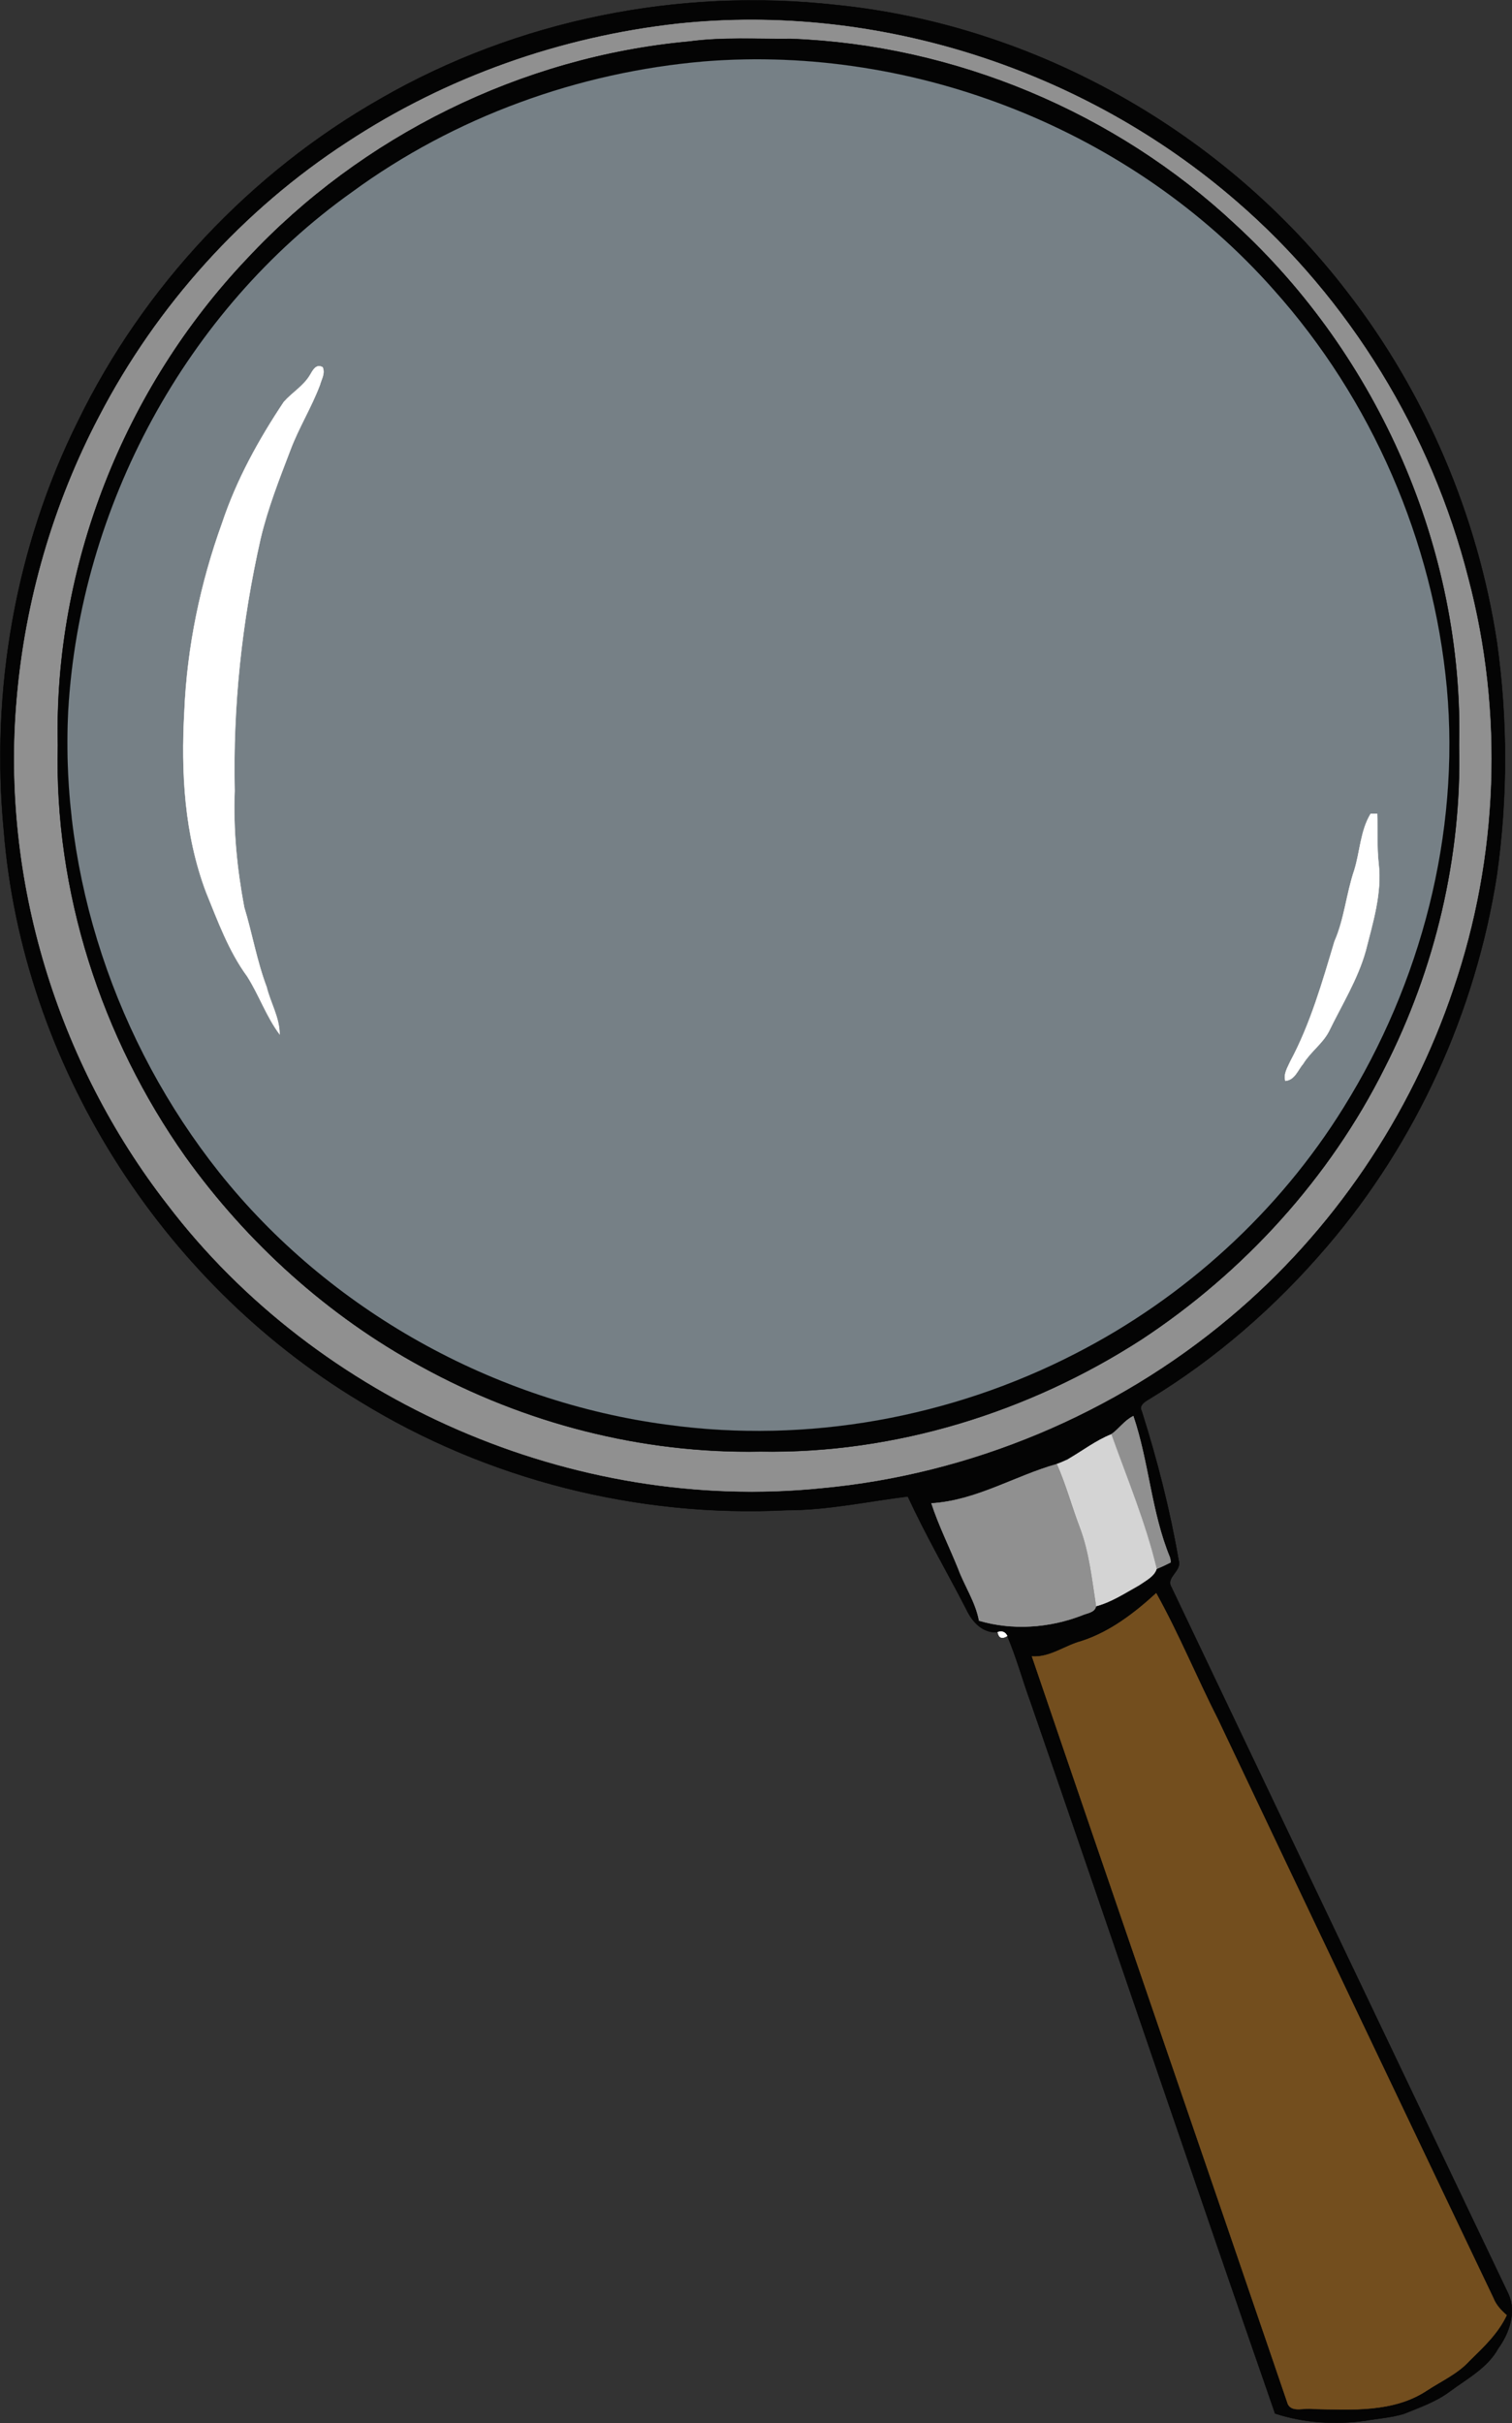 <?xml version="1.0" encoding="utf-8"?>
<!-- Generator: Adobe Illustrator 18.1.1, SVG Export Plug-In . SVG Version: 6.00 Build 0)  -->
<svg version="1.1" id="Layer_1" xmlns="http://www.w3.org/2000/svg" xmlns:xlink="http://www.w3.org/1999/xlink" x="0px" y="0px"
	 viewBox="863.4 104.4 396.9 636" enable-background="new 863.4 104.4 396.9 636" xml:space="preserve">
<rect x="863.4" y="104.4" width="396.9" height="636" fill="#333333" stroke="none"/>
<g id="original">
	<path fill="#040404" stroke="#040404" stroke-width="9.375000e-02" d="M963.3,130.3c35.9-20.7,78.4-29.2,119.6-24.6
		c52.5,5.3,102,33.5,134.1,75.3c20.6,26.6,34.2,58.5,39.3,91.7c2.9,20.4,2.9,41.2,0,61.6c-5.6,35.7-21.1,69.9-44.6,97.3
		c-13.4,15.7-29.2,29.5-46.9,40.2c-1,0.6-2.5,1.6-1.7,3c4.1,12.9,7.4,25.9,9.7,39.2c0.9,2.8-3.5,4.4-1.9,7
		c29.5,61.9,59,123.8,88.5,185.6c2.1,4.7,0.2,10.2-2.7,14.2c-2.8,5.1-8.1,7.9-12.7,11.3c-3.6,2.7-7.9,4.2-12.1,5.9
		c-3.3,1-6.7,1.2-10.1,1.8c-7.9,1.1-16.1,0.6-23.7-1.9c-21.6-62.2-42.7-124.6-64.2-186.8c-2.1-5.7-3.7-11.7-6.1-17.3
		c-0.5-1-1.3-1.4-2.5-1c-3.9,0.4-6.7-2.7-8.2-5.9c-5.1-9.9-10.7-19.5-15.4-29.7c-10.5,1.3-21,3.6-31.7,3.6
		c-39.1,2-78.8-8-112.2-28.6c-52.3-31.5-88.5-88.7-93.4-149.7c-3.5-36.8,3-74.5,19.5-107.6C901.1,179.6,929.2,149.7,963.3,130.3
		 M1041.5,110.6c-30.9,3.4-60.9,14-86.9,31.1c-27.4,17.8-50,42.9-65.1,71.9c-12.1,23-19.5,48.5-21.7,74.4
		c-4.1,47.1,10.6,95.3,39.6,132.6c39.5,51.8,106.7,81,171.6,74.4c39.1-3.6,77.1-19.5,107.2-44.8c27-22.6,47.5-52.9,58.7-86.3
		c11.8-34.5,13.2-72.4,3.9-107.7c-9.7-38.1-31.1-73.3-60.9-99C1148.1,122.7,1094,105.1,1041.5,110.6 M1155.1,480.9
		c-4,1.6-7.5,4.3-11.3,6.5c-0.1,0.1-0.4,0.2-0.6,0.3c-0.6,0.3-1.8,0.8-2.4,1c-11,3.1-21.2,9.6-32.9,10.3c1.9,5.8,4.7,11.4,7,17.1
		c1.7,4.6,4.6,8.8,5.5,13.7c8.8,2.6,18.5,1.9,27-1.4c1.3-0.6,3.4-0.7,3.7-2.4c4.1-1.1,7.7-3.5,11.3-5.5c1.7-1.2,4-2.3,4.6-4.3
		c1.3-0.5,2.5-1.1,3.7-1.7c0-0.3-0.1-1-0.2-1.3c-4.9-11.9-5.5-25-9.6-37.1C1158.6,477.2,1157.2,479.4,1155.1,480.9 M1147.2,535.2
		c-4.4,1.2-8.2,4.3-12.9,4c22.3,65.5,44.9,130.9,67.2,196.3c1.2,2.2,4.4,0.8,6.5,1.2c10,0.2,21.1,1,29.9-4.8
		c3.8-2.5,8.1-4.4,11.2-7.8c3.7-3.6,7.6-7.3,9.8-12c-1.5-1.3-2.8-2.7-3.5-4.5c-24.1-50.5-48.2-101.1-72.2-151.7
		c-5.6-11-10.3-22.5-16.3-33.3C1161.1,527.9,1154.7,532.8,1147.2,535.2z"/>
	<path fill="#909090" stroke="#909090" stroke-width="9.375000e-02" d="M1041.5,110.6c52.5-5.5,106.6,12.1,146.4,46.6
		c29.8,25.7,51.2,60.9,60.9,99c9.3,35.3,7.9,73.2-3.9,107.7c-11.2,33.4-31.7,63.7-58.7,86.3c-30.1,25.3-68.1,41.2-107.2,44.8
		c-64.9,6.6-132.1-22.6-171.6-74.4c-29-37.3-43.7-85.5-39.6-132.6c2.2-25.9,9.6-51.4,21.7-74.4c15.1-29,37.7-54.1,65.1-71.9
		C980.6,124.6,1010.6,114,1041.5,110.6 M1044.3,115.3c-43.9,4-86,24.8-116,57c-32.3,34-50.8,80.8-49.7,127.7
		c-1,38.4,11.4,76.7,33.5,108c16.2,22.6,37.4,41.8,61.9,55.1c27.1,14.9,58,22.9,89,22.3c35.3,0.6,70.4-10.3,100-29.4
		c26.9-17.7,49.4-42.4,63.8-71.2c13.3-26.1,20.3-55.5,19.6-84.8c1.2-51.2-21.1-102.1-58.8-136.7c-31.4-29.4-73.6-47.1-116.6-48.7
		C1062.1,114.7,1053.1,114.1,1044.3,115.3z"/>
	<path fill="#040404" stroke="#040404" stroke-width="9.375000e-02" d="M1044.3,115.3c8.8-1.2,17.8-0.6,26.7-0.7
		c43,1.6,85.2,19.3,116.6,48.7c37.7,34.6,60,85.5,58.8,136.7c0.7,29.3-6.3,58.7-19.6,84.8c-14.4,28.8-36.9,53.5-63.8,71.2
		c-29.6,19.1-64.7,30-100,29.4c-31,0.6-61.9-7.4-89-22.3c-24.5-13.3-45.7-32.5-61.9-55.1c-22.1-31.3-34.5-69.6-33.5-108
		c-1.1-46.9,17.4-93.7,49.7-127.7C958.3,140.1,1000.4,119.3,1044.3,115.3 M1048.4,120.5c-33.2,2.8-65.7,14.6-92.6,34.3
		c-43.7,31.1-71.4,82.8-74.5,136.1c-2.2,43.4,12.6,87.2,39.6,121.2c28.8,36.2,72.1,60.3,117.9,66.3c36.5,5,74.3-1.9,106.9-18.7
		c28.7-14.7,53.4-37.2,70.4-64.6c20.3-32.6,30.6-71.8,27.1-110.2c-3.6-38.5-19.7-75.7-45.5-104.5
		C1160.8,138.7,1103.8,116.1,1048.4,120.5z"/>
	<path opacity="0.43" fill="#CFE6F4" enable-background="new    " d="M1048.4,120.5c55.4-4.4,112.4,18.2,149.3,59.9
		c25.8,28.8,41.9,66,45.5,104.5c3.5,38.4-6.8,77.6-27.1,110.2c-17,27.4-41.7,49.9-70.4,64.6c-32.6,16.8-70.4,23.7-106.9,18.7
		c-45.8-6-89.1-30.1-117.9-66.3c-27-34-41.8-77.8-39.6-121.2c3.1-53.3,30.8-105,74.5-136.1C982.7,135.1,1015.2,123.3,1048.4,120.5
		 M944.8,202.8c-1.7,2.9-4.7,4.6-6.9,7.1c-6.6,9.9-12.4,20.4-16.2,31.8c-5.7,15.8-9.2,32.5-9.9,49.4c-0.9,16,0,32.4,5.7,47.5
		c3.1,7.6,5.9,15.4,10.8,22.1c3.1,4.9,5,10.5,8.5,15.2c0-4.4-2.4-8.3-3.4-12.4c-2.6-6.9-3.8-14.1-5.9-21
		c-1.9-10.1-2.9-20.3-2.5-30.5c-0.5-22.3,1.9-44.5,6.8-66.2c1.9-8,4.9-15.6,7.8-23.2c2.2-5.9,5.6-11.3,7.8-17.2
		c0.4-1.5,1.4-3,0.7-4.6C946.4,199.8,945.5,201.6,944.8,202.8 M1223.2,318c-2.7,4.4-2.8,10-4.3,14.8c-2.1,6.2-2.6,12.8-5.2,18.7
		c-3.2,10.7-6.3,21.6-11.6,31.5c-0.7,1.6-1.8,3.2-1.3,5.1c2.5-0.2,3.3-2.9,4.7-4.5c1.9-3.1,5-5.2,6.7-8.4c3.4-7,7.6-13.7,9.7-21.2
		c1.9-7.5,4.3-15.1,3.4-22.9c-0.5-4.4-0.2-8.8-0.4-13.1C1224.5,318,1223.6,318,1223.2,318z"/>
	<path fill="#FFFFFF" stroke="#FFFFFF" stroke-width="9.375000e-02" d="M944.8,202.8c0.7-1.2,1.6-3,3.3-2c0.7,1.6-0.3,3.1-0.7,4.6
		c-2.2,5.9-5.6,11.3-7.8,17.2c-2.9,7.6-5.9,15.2-7.8,23.2c-4.9,21.7-7.3,43.9-6.8,66.2c-0.4,10.2,0.6,20.4,2.5,30.5
		c2.1,6.9,3.3,14.1,5.9,21c1,4.1,3.4,8,3.4,12.4c-3.5-4.7-5.4-10.3-8.5-15.2c-4.9-6.7-7.7-14.5-10.8-22.1
		c-5.7-15.1-6.6-31.5-5.7-47.5c0.7-16.9,4.2-33.6,9.9-49.4c3.8-11.4,9.6-21.9,16.2-31.8C940.1,207.4,943.1,205.7,944.8,202.8z"/>
	<path fill="#FFFFFF" stroke="#FFFFFF" stroke-width="9.375000e-02" d="M1223.2,318c0.4,0,1.3,0,1.7,0c0.2,4.3-0.1,8.7,0.4,13.1
		c0.9,7.8-1.5,15.4-3.4,22.9c-2.1,7.5-6.3,14.2-9.7,21.2c-1.7,3.2-4.8,5.3-6.7,8.4c-1.4,1.6-2.2,4.3-4.7,4.5
		c-0.5-1.9,0.6-3.5,1.3-5.1c5.3-9.9,8.4-20.8,11.6-31.5c2.6-5.9,3.1-12.5,5.2-18.7C1220.4,328,1220.5,322.4,1223.2,318
		 M1220.2,339.2"/>
	<path opacity="0.43" fill="#596369" stroke="#596369" stroke-width="9.375000e-02" enable-background="new    " d="M1220.2,339.2"
		/>
	<path fill="#909090" stroke="#909090" stroke-width="9.375000e-02" d="M1155.1,480.9c2.1-1.5,3.5-3.7,5.8-4.8
		c4.1,12.1,4.7,25.2,9.6,37.1c0.1,0.3,0.2,1,0.2,1.3c-1.2,0.6-2.4,1.2-3.7,1.7C1164.1,504.1,1159.3,492.6,1155.1,480.9z"/>
	<path fill="#D4D4D4" stroke="#D4D4D4" stroke-width="9.375000e-02" d="M1143.8,487.4c3.8-2.2,7.3-4.9,11.3-6.5
		c4.2,11.7,9,23.2,11.9,35.3c-0.6,2-2.9,3.1-4.6,4.3c-3.6,2-7.2,4.4-11.3,5.5c-1.1-7-1.8-14.1-4.3-20.7c-2.1-5.5-3.6-11.2-6-16.6
		c0.6-0.2,1.8-0.7,2.4-1C1143.4,487.6,1143.7,487.5,1143.8,487.4z"/>
	<path opacity="0.43" fill="#596369" stroke="#596369" stroke-width="9.375000e-02" enable-background="new    " d="M1143.2,487.7
		c0.2-0.1,0.5-0.2,0.6-0.3C1143.7,487.5,1143.4,487.6,1143.2,487.7z"/>
	<path fill="#909090" stroke="#909090" stroke-width="9.375000e-02" d="M1107.9,499c11.7-0.7,21.9-7.2,32.9-10.3
		c2.4,5.4,3.9,11.1,6,16.6c2.5,6.6,3.2,13.7,4.3,20.7c-0.3,1.7-2.4,1.8-3.7,2.4c-8.5,3.3-18.2,4-27,1.4c-0.9-4.9-3.8-9.1-5.5-13.7
		C1112.6,510.4,1109.8,504.8,1107.9,499z"/>
	<path fill="#734E1E" stroke="#734E1E" stroke-width="9.375000e-02" d="M1147.2,535.2c7.5-2.4,13.9-7.3,19.7-12.6
		c6,10.8,10.7,22.3,16.3,33.3c24,50.6,48.1,101.2,72.2,151.7c0.7,1.8,2,3.2,3.5,4.5c-2.2,4.7-6.1,8.4-9.8,12
		c-3.1,3.4-7.4,5.3-11.2,7.8c-8.8,5.8-19.9,5-29.9,4.8c-2.1-0.4-5.3,1-6.5-1.2c-22.3-65.4-44.9-130.8-67.2-196.3
		C1139,539.5,1142.8,536.4,1147.2,535.2z"/>
	<path fill="#FFFFFF" stroke="#FFFFFF" stroke-width="9.375000e-02" d="M1125.3,532.8c1.2-0.4,2,0,2.5,1
		C1126.4,534.7,1125.6,534.3,1125.3,532.8z"/>
</g>
</svg>
